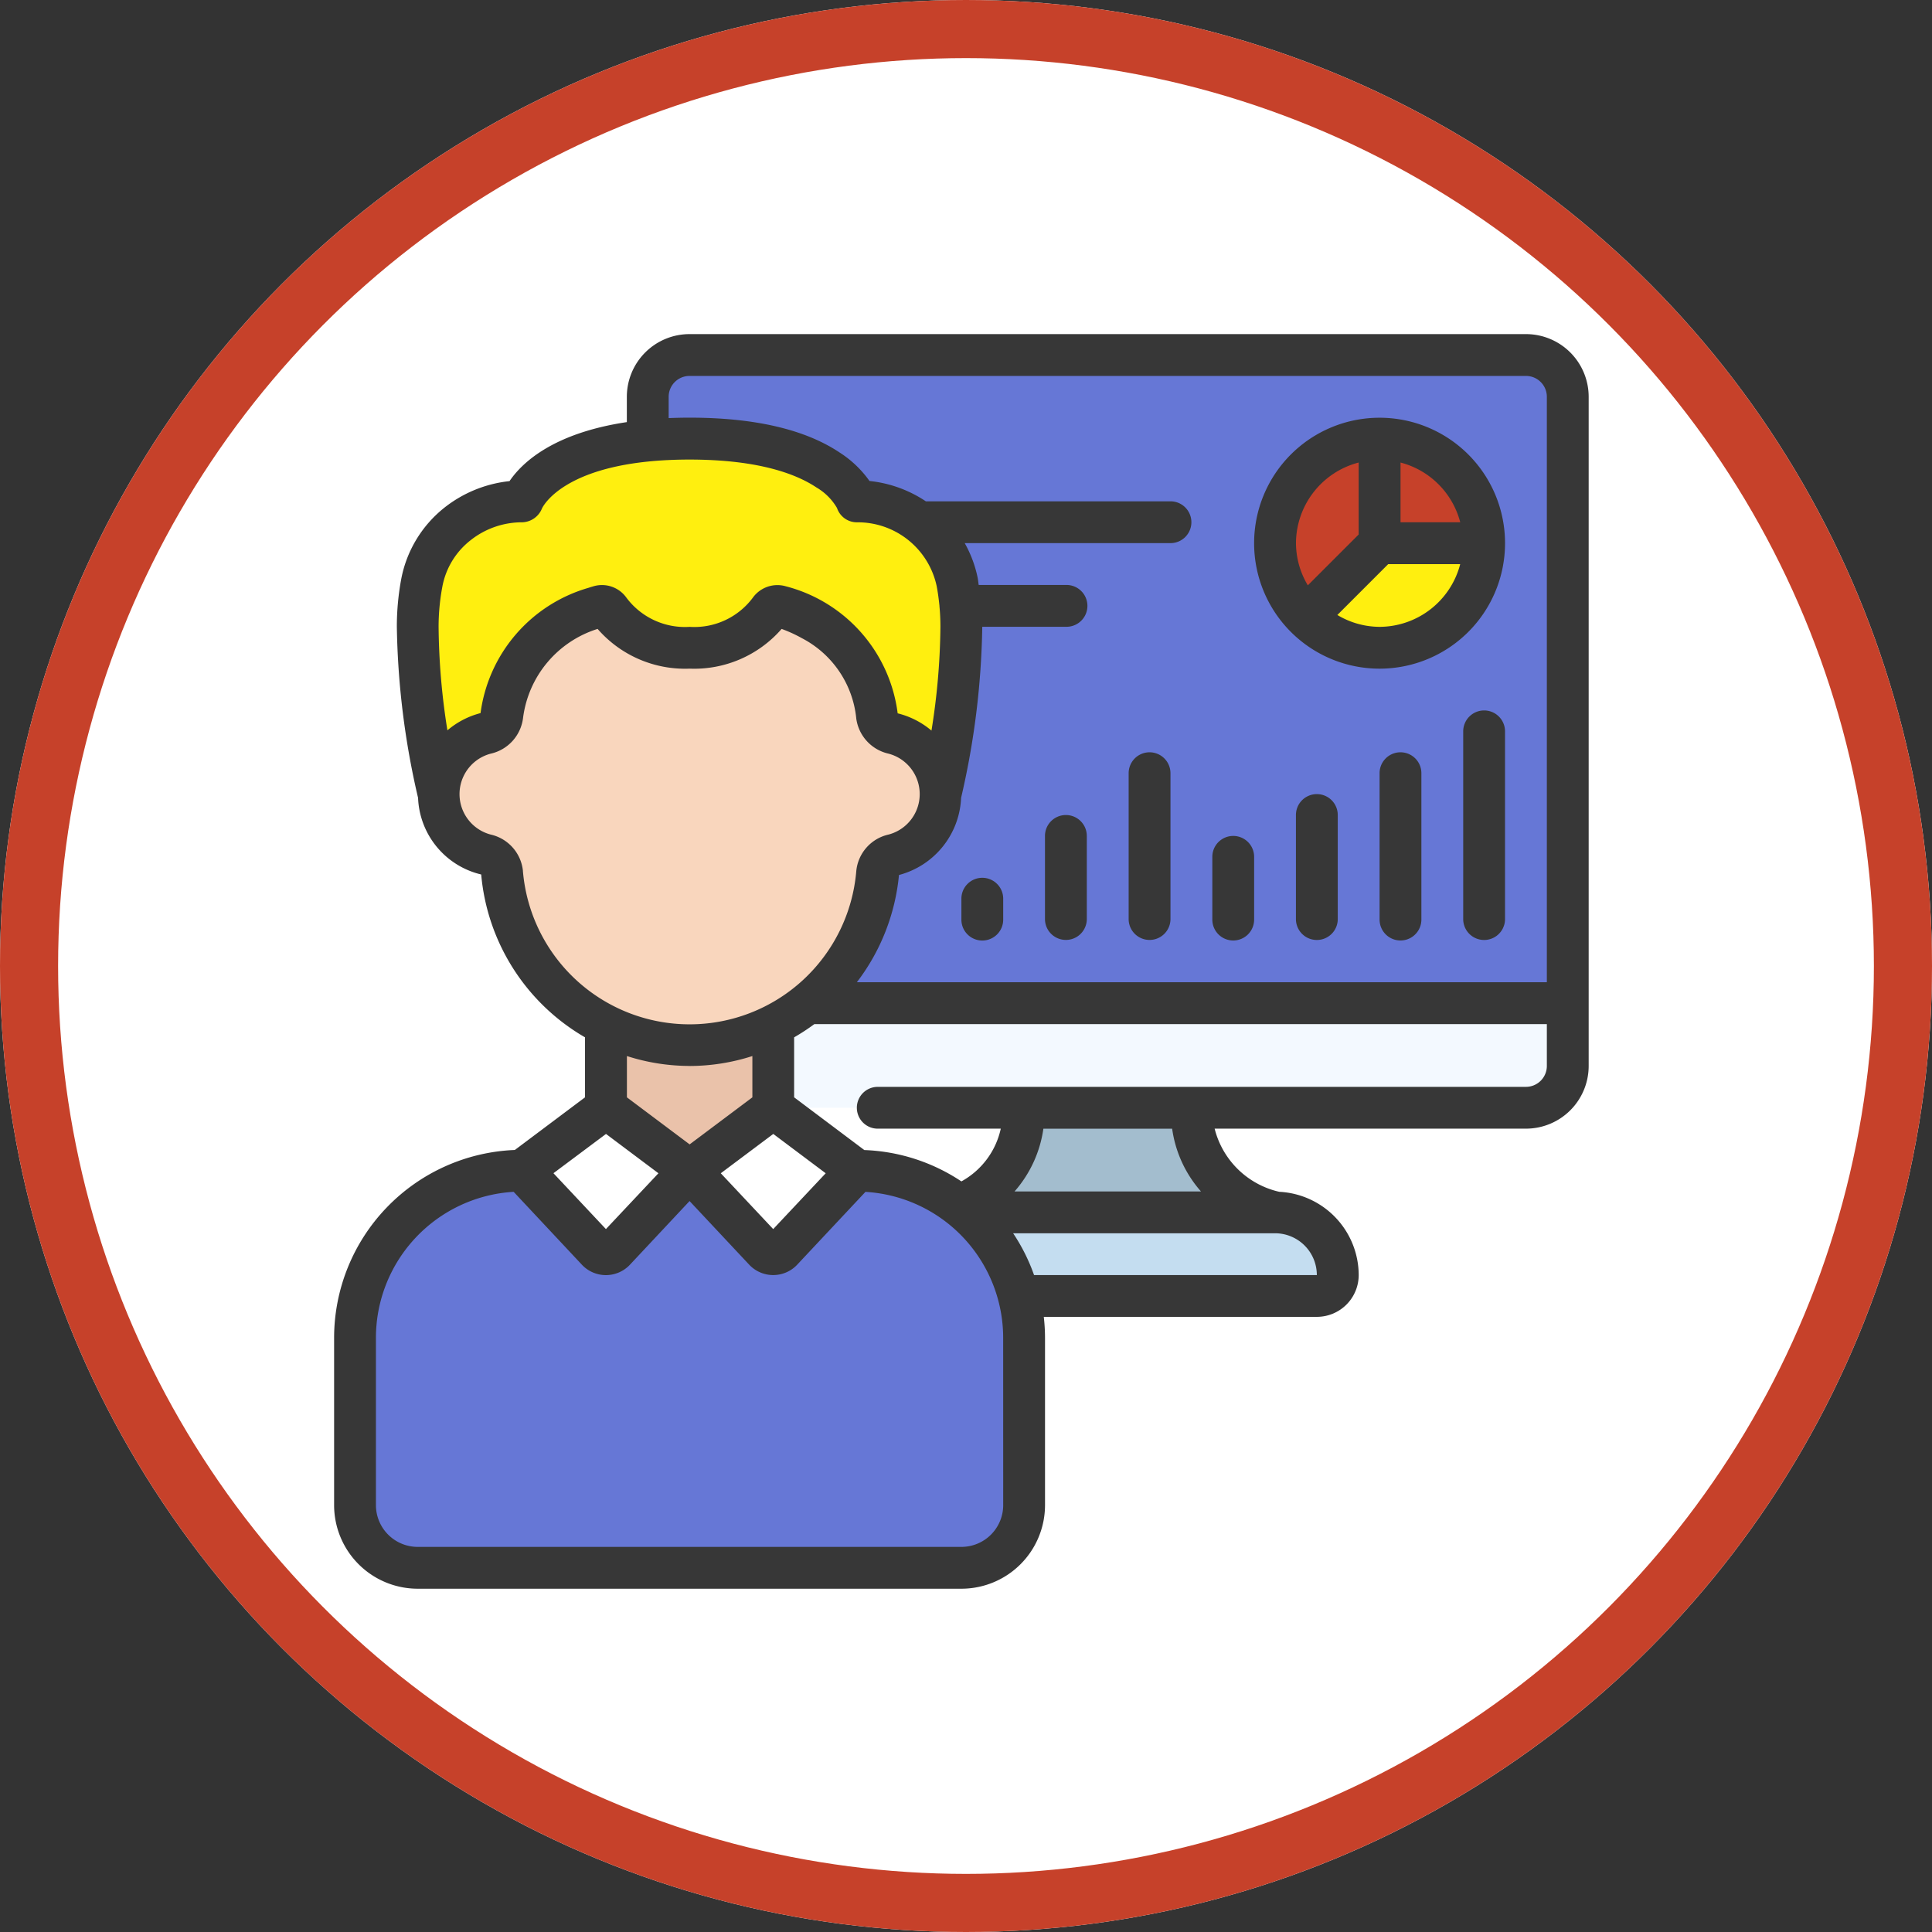 <svg xmlns="http://www.w3.org/2000/svg" width="133" height="133" viewBox="0 0 133 133">
  <rect x="0" y="0" width="133" height="133" fill="#333333" stroke="none"/>
  <g id="Grupo_163122" data-name="Grupo 163122" transform="translate(-390 -2767)">
    <g id="Elipse_18058" data-name="Elipse 18058" transform="translate(390 2767)" fill="#fff" stroke="#c6412a" stroke-width="4">
      <circle cx="66.5" cy="66.5" r="66.5" stroke="none"/>
      <circle cx="66.5" cy="66.5" r="64.5" fill="none"/>
    </g>
    <g id="Grupo_158067" data-name="Grupo 158067" transform="translate(413 2374.711)">
      <path id="Trazado_197375" data-name="Trazado 197375" d="M87.512,419.779v41.743l-1.44,1.44H25.618l-1.44-1.44V419.779a2.886,2.886,0,0,1,2.878-2.878H84.634A2.886,2.886,0,0,1,87.512,419.779Z" transform="translate(-2.587 -0.172)" fill="#6677d6"/>
      <path id="Trazado_197376" data-name="Trazado 197376" d="M69.774,481.952v1.44H47.636l-.892-1.44,1.309-.447a7.073,7.073,0,0,0,4.448-6.751v-1.439H64.017v1.439A7.369,7.369,0,0,0,69.774,481.952Z" transform="translate(-5.001 -6.208)" fill="#a3bdce"/>
      <path id="Trazado_197377" data-name="Trazado 197377" d="M74.093,487.3a1.44,1.44,0,0,1-1.44,1.44H50.285l-2.649-4.318-.892-1.44h23.03A4.318,4.318,0,0,1,74.093,487.3Z" transform="translate(-5.001 -7.242)" fill="#c4ddf0"/>
      <path id="Trazado_197378" data-name="Trazado 197378" d="M87.512,466.868v4.319a2.886,2.886,0,0,1-2.878,2.878H24.178v-7.2Z" transform="translate(-2.587 -5.518)" fill="#f3f9ff"/>
      <path id="Trazado_197379" data-name="Trazado 197379" d="M79.731,423.348a7.2,7.2,0,1,0,7.2,7.2A7.2,7.2,0,0,0,79.731,423.348Z" transform="translate(-7.76 -0.862)" fill="#c6412a"/>
      <path id="Trazado_197380" data-name="Trazado 197380" d="M87.179,431.407a7.206,7.206,0,0,1-12.292,5.1l5.1-5.1Z" transform="translate(-8.011 -1.724)" fill="#ffef0f"/>
      <path id="Trazado_197381" data-name="Trazado 197381" d="M87.79,430.545h-7.2v-7.2A7.2,7.2,0,0,1,87.79,430.545Z" transform="translate(-8.622 -0.862)" fill="#c6412a"/>
      <path id="Trazado_197382" data-name="Trazado 197382" d="M36.158,479.763a11.515,11.515,0,0,1,11.515,11.515v11.516a4.318,4.318,0,0,1-4.318,4.318H5.93a4.318,4.318,0,0,1-4.318-4.318V491.278a11.515,11.515,0,0,1,11.515-11.515Z" transform="translate(-0.172 -6.897)" fill="#6677d6"/>
      <path id="Trazado_197383" data-name="Trazado 197383" d="M31.78,474.927l5.757,4.319-5.157,5.5a.828.828,0,0,1-1.17.03l-.03-.03-5.158-5.5-5.157,5.5a.828.828,0,0,1-1.17.03l-.03-.03-5.157-5.5,5.757-4.319Z" transform="translate(-1.552 -6.38)" fill="#fff"/>
      <path id="Trazado_197384" data-name="Trazado 197384" d="M32.469,468.48v5.758l-5.758,4.318-5.758-4.318V468.48Z" transform="translate(-2.242 -5.69)" fill="#eac2aa"/>
      <path id="Trazado_197385" data-name="Trazado 197385" d="M7.887,447.819A54.5,54.5,0,0,1,6.447,436.3a16.513,16.513,0,0,1,.288-3.081,6.763,6.763,0,0,1,2.447-4,7.171,7.171,0,0,1,4.462-1.555s1.44-4.319,11.515-4.319c5.038,0,7.918,1.08,9.529,2.159a4.847,4.847,0,0,1,1.986,2.159,7,7,0,0,1,6.909,5.555,16.512,16.512,0,0,1,.288,3.081,54.5,54.5,0,0,1-1.44,11.515Z" transform="translate(-0.69 -0.862)" fill="#ffef0f"/>
      <path id="Trazado_197386" data-name="Trazado 197386" d="M42.6,449.2a4.319,4.319,0,0,1-3.223,4.174,1.45,1.45,0,0,0-1.141,1.233,12.955,12.955,0,0,1-25.818,0,1.45,1.45,0,0,0-1.141-1.233,4.318,4.318,0,0,1,.018-8.361,1.461,1.461,0,0,0,1.134-1.227,8.972,8.972,0,0,1,6.68-7.512.617.617,0,0,1,.677.216,6.423,6.423,0,0,0,5.541,2.634,6.424,6.424,0,0,0,5.542-2.634.617.617,0,0,1,.677-.216,8.973,8.973,0,0,1,6.68,7.517,1.461,1.461,0,0,0,1.134,1.227A4.318,4.318,0,0,1,42.6,449.2Z" transform="translate(-0.861 -2.242)" fill="#f9d6bd"/>
      <path id="Trazado_197387" data-name="Trazado 197387" d="M82.047,415.289H24.47a4.318,4.318,0,0,0-4.318,4.318v1.74c-5.105.764-7.237,2.822-8.076,4.063a8.7,8.7,0,0,0-4.482,1.826,8.23,8.23,0,0,0-2.962,4.857,17.846,17.846,0,0,0-.313,3.348A55.228,55.228,0,0,0,5.78,447.215a5.649,5.649,0,0,0,4.346,5.274A14.429,14.429,0,0,0,17.273,463.7v4.13l-4.832,3.624A12.955,12.955,0,0,0,0,484.381V495.9a5.758,5.758,0,0,0,5.757,5.757H43.183A5.758,5.758,0,0,0,48.94,495.9V484.381a12.919,12.919,0,0,0-.085-1.44h18.8a2.879,2.879,0,0,0,2.879-2.879,5.757,5.757,0,0,0-5.47-5.729,5.947,5.947,0,0,1-4.448-4.347H82.047a4.318,4.318,0,0,0,4.318-4.318V419.607A4.318,4.318,0,0,0,82.047,415.289Zm-59.016,4.318a1.438,1.438,0,0,1,1.439-1.439H82.047a1.438,1.438,0,0,1,1.439,1.439v40.3h-47.5a14.374,14.374,0,0,0,2.9-7.383,5.744,5.744,0,0,0,4.277-5.313,55.28,55.28,0,0,0,1.457-11.774H50.38a1.44,1.44,0,1,0,0-2.879H44.374c-.026-.16-.038-.322-.069-.48a8.144,8.144,0,0,0-.894-2.4H57.577a1.439,1.439,0,1,0,0-2.878H40.735a8.568,8.568,0,0,0-3.879-1.4,7.4,7.4,0,0,0-2.055-1.959c-2.383-1.593-5.858-2.4-10.331-2.4-.5,0-.977.012-1.439.03ZM7.46,432.634a5.273,5.273,0,0,1,1.926-3.147,5.7,5.7,0,0,1,3.569-1.243,1.514,1.514,0,0,0,1.35-.94c.013-.035,1.488-3.378,10.164-3.378,4.85,0,7.424,1.042,8.734,1.919a3.94,3.94,0,0,1,1.417,1.415,1.44,1.44,0,0,0,1.365.985,5.555,5.555,0,0,1,5.495,4.387c.086.447.144.9.193,1.363v.038c.045.466.066.937.066,1.409a47.12,47.12,0,0,1-.616,7.141,5.739,5.739,0,0,0-2.327-1.188,10.385,10.385,0,0,0-7.7-8.745,2.083,2.083,0,0,0-2.271.784,5.018,5.018,0,0,1-4.351,2.008,5.029,5.029,0,0,1-4.379-2.047,2.065,2.065,0,0,0-2.241-.746c-.1.029-.219.064-.348.108a10.4,10.4,0,0,0-7.425,8.622A5.721,5.721,0,0,0,7.8,442.566a47.267,47.267,0,0,1-.607-7.125A15.021,15.021,0,0,1,7.46,432.634ZM13,452.25a2.86,2.86,0,0,0-2.214-2.508,2.879,2.879,0,0,1,.014-5.575,2.877,2.877,0,0,0,2.209-2.467,7.4,7.4,0,0,1,5.131-6.116,7.978,7.978,0,0,0,6.333,2.735,7.979,7.979,0,0,0,6.334-2.735,9.479,9.479,0,0,1,1.4.64,7,7,0,0,1,3.734,5.479v.012a2.877,2.877,0,0,0,2.207,2.452,2.879,2.879,0,0,1,.013,5.575,2.855,2.855,0,0,0-2.213,2.5,11.515,11.515,0,0,1-22.951,0Zm17.233,18.1,3.609,2.707L30.228,476.9l-3.609-3.843Zm-5.758-4.678a14.182,14.182,0,0,0,4.319-.684v2.843l-4.319,3.238-4.318-3.238v-2.843A14.176,14.176,0,0,0,24.47,465.669Zm-5.757,4.678,3.609,2.707L18.712,476.9,15.1,473.053ZM46.061,495.9a2.878,2.878,0,0,1-2.878,2.878H5.757A2.878,2.878,0,0,1,2.879,495.9V484.381a10.075,10.075,0,0,1,9.481-10.046l4.717,5.038a2.268,2.268,0,0,0,3.208.061c.026-.025.052-.051.077-.078l4.108-4.386,4.123,4.4a2.269,2.269,0,0,0,3.208.061c.026-.026.052-.052.077-.079l4.7-5.014a10.075,10.075,0,0,1,9.481,10.046Zm21.591-15.834H48.185a12.838,12.838,0,0,0-1.44-2.878H64.773A2.878,2.878,0,0,1,67.652,480.062Zm-7.98-5.757H46.842a8.307,8.307,0,0,0,1.985-4.319h8.864A8.243,8.243,0,0,0,59.672,474.305Zm22.375-7.2H37.425a1.439,1.439,0,1,0,0,2.878h8.469a5.468,5.468,0,0,1-2.711,3.63,12.87,12.87,0,0,0-6.683-2.158l-4.832-3.63V463.7a14.636,14.636,0,0,0,1.393-.911H83.486v2.879A1.439,1.439,0,0,1,82.047,467.108Z" fill="#373737"/>
      <path id="Trazado_197388" data-name="Trazado 197388" d="M79.558,439.01a8.637,8.637,0,1,0-8.637-8.637A8.637,8.637,0,0,0,79.558,439.01Zm0-2.879a5.691,5.691,0,0,1-2.907-.816l3.5-3.5h4.957A5.758,5.758,0,0,1,79.558,436.131Zm5.553-7.2H81V424.82A5.744,5.744,0,0,1,85.111,428.934Zm-6.992-4.114v4.957l-3.5,3.5a5.691,5.691,0,0,1-.816-2.907A5.758,5.758,0,0,1,78.119,424.82Z" transform="translate(-7.587 -0.69)" fill="#373737"/>
      <path id="Trazado_197389" data-name="Trazado 197389" d="M49.795,457.2a1.439,1.439,0,0,0-1.439,1.44v1.44a1.439,1.439,0,1,0,2.878,0v-1.44A1.439,1.439,0,0,0,49.795,457.2Z" transform="translate(-5.173 -4.483)" fill="#373737"/>
      <path id="Trazado_197390" data-name="Trazado 197390" d="M56.243,452.362A1.439,1.439,0,0,0,54.8,453.8v5.758a1.44,1.44,0,0,0,2.879,0V453.8A1.439,1.439,0,0,0,56.243,452.362Z" transform="translate(-5.863 -3.966)" fill="#373737"/>
      <path id="Trazado_197391" data-name="Trazado 197391" d="M62.69,447.526a1.44,1.44,0,0,0-1.44,1.44v10.076a1.44,1.44,0,0,0,2.879,0V448.966A1.44,1.44,0,0,0,62.69,447.526Z" transform="translate(-6.553 -3.449)" fill="#373737"/>
      <path id="Trazado_197392" data-name="Trazado 197392" d="M69.138,461.171a1.439,1.439,0,0,0,1.439-1.44v-4.319a1.439,1.439,0,1,0-2.878,0v4.319A1.439,1.439,0,0,0,69.138,461.171Z" transform="translate(-7.242 -4.138)" fill="#373737"/>
      <path id="Trazado_197393" data-name="Trazado 197393" d="M75.585,450.75a1.439,1.439,0,0,0-1.44,1.44v7.2a1.44,1.44,0,0,0,2.879,0v-7.2A1.439,1.439,0,0,0,75.585,450.75Z" transform="translate(-7.932 -3.794)" fill="#373737"/>
      <path id="Trazado_197394" data-name="Trazado 197394" d="M82.032,447.526a1.439,1.439,0,0,0-1.439,1.44v10.076a1.439,1.439,0,1,0,2.878,0V448.966A1.439,1.439,0,0,0,82.032,447.526Z" transform="translate(-8.622 -3.449)" fill="#373737"/>
      <path id="Trazado_197395" data-name="Trazado 197395" d="M88.48,444.3a1.44,1.44,0,0,0-1.44,1.44V458.7a1.44,1.44,0,0,0,2.879,0V445.742A1.44,1.44,0,0,0,88.48,444.3Z" transform="translate(-9.312 -3.104)" fill="#373737"/>
    </g>
  </g>
</svg>
